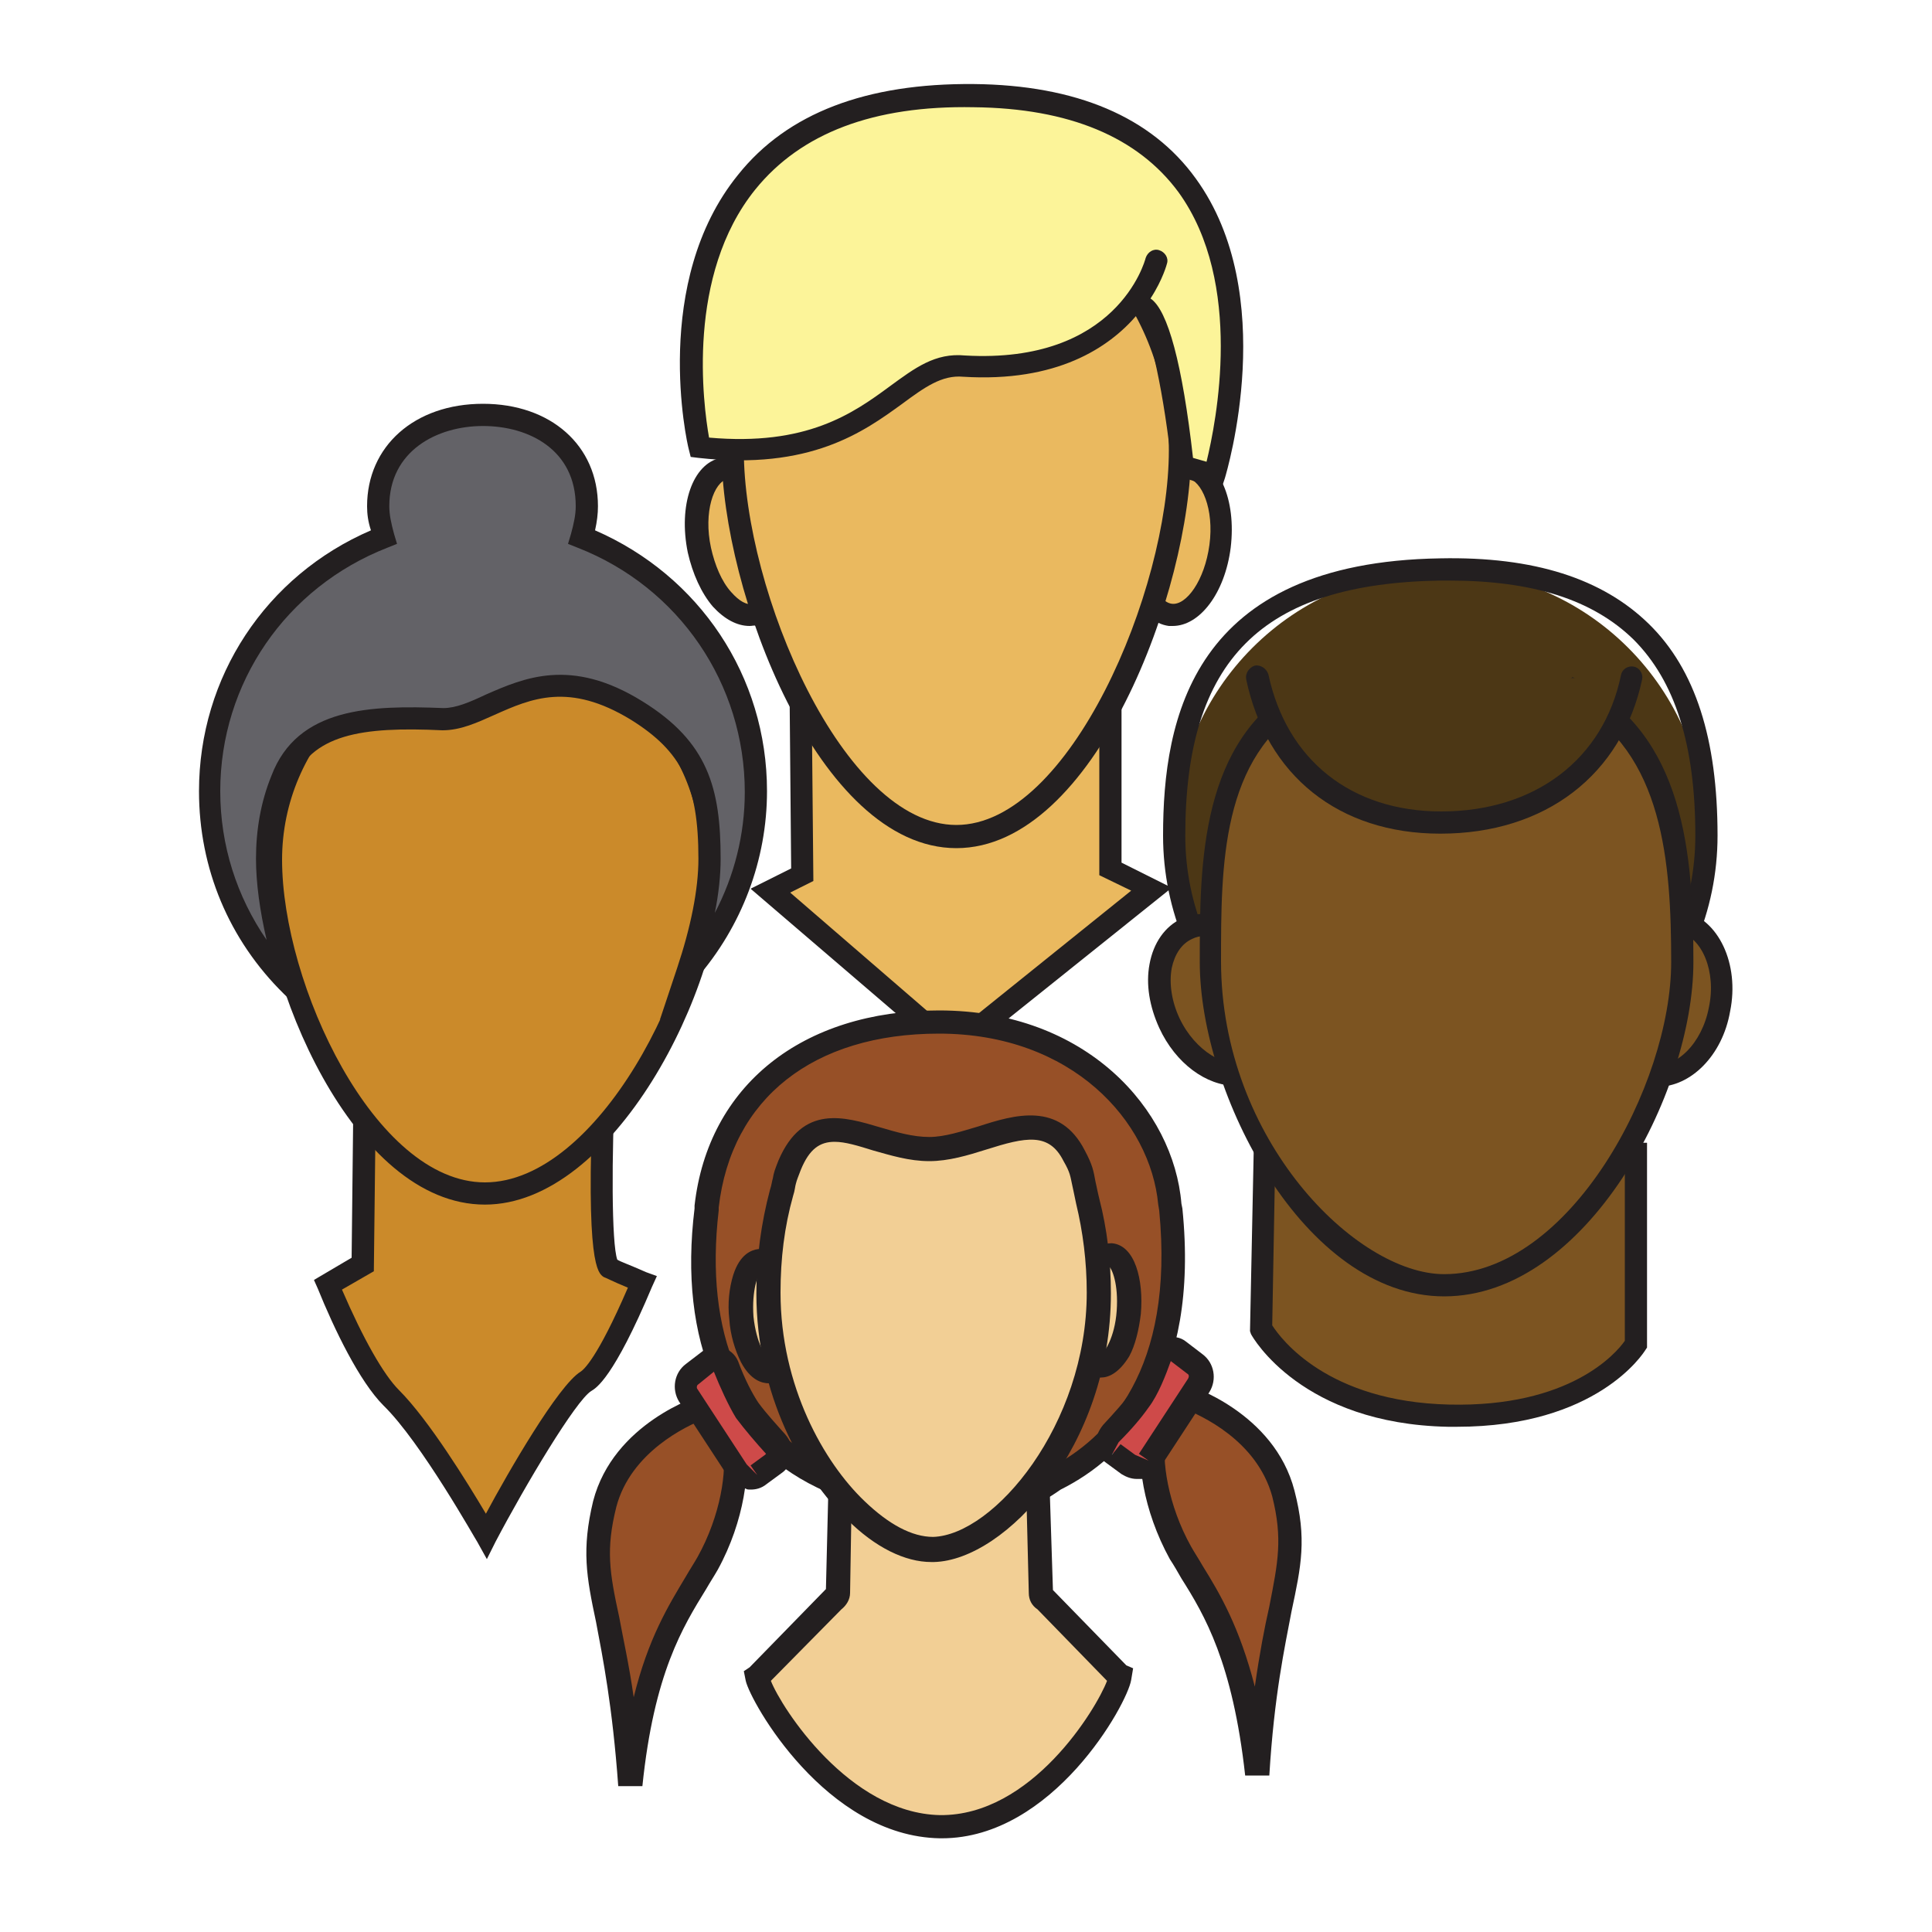 <?xml version="1.0" encoding="utf-8"?>
<!-- Generator: Adobe Illustrator 21.1.0, SVG Export Plug-In . SVG Version: 6.00 Build 0)  -->
<svg version="1.1" id="Layer_1" xmlns="http://www.w3.org/2000/svg" xmlns:xlink="http://www.w3.org/1999/xlink" x="0px" y="0px"
	 viewBox="0 0 200 200" style="enable-background:new 0 0 200 200;" xml:space="preserve">
<style type="text/css">
	.st0{fill:#EAB95F;}
	.st1{fill:#231F20;}
	.st2{fill:#FCF499;}
	.st3{fill:#7C5421;}
	.st4{fill:#4C3715;}
	.st5{fill:#CB8A2A;}
	.st6{fill:#636267;}
	.st7{fill:#975027;}
	.st8{fill:#F2CF95;}
	.st9{fill:#CE4A49;}
</style>
<g>
	<g>
		<polygon class="st0" points="79.8,92.2 98.7,108.5 119.2,92 114.9,89.9 114.9,69.3 82.9,68.7 83.1,90.5 		"/>
		<path class="st1" d="M98.7,110L77.7,92l4.2-2.1l-0.2-22.3l34.4,0.7v21l5.2,2.6L98.7,110z M81.8,92.4L98.7,107l18.4-14.8l-3.3-1.6
			V70.5L84,69.9l0.2,21.3L81.8,92.4z"/>
	</g>
	<g>
		<ellipse transform="matrix(0.979 -0.206 0.206 0.979 -9.901 16.976)" class="st0" cx="76.6" cy="56" rx="4.2" ry="7.7"/>
		<path class="st1" d="M77.6,64.8c-1.3,0-2.6-0.7-3.8-2c-1.2-1.4-2.1-3.4-2.6-5.6c-1-4.9,0.5-9.2,3.4-9.8c2.9-0.6,6.1,2.7,7.1,7.6
			c0.5,2.2,0.4,4.4-0.1,6.2c-0.6,2-1.8,3.3-3.3,3.6C78.1,64.7,77.9,64.8,77.6,64.8z M75.5,49.6c-0.1,0-0.2,0-0.2,0
			c-1.4,0.3-2.5,3.4-1.7,7.1c0.4,1.8,1.1,3.5,2.1,4.6c0.8,0.9,1.6,1.4,2.3,1.2c0.7-0.1,1.3-0.9,1.6-2c0.4-1.4,0.4-3.2,0.1-5
			C78.9,51.9,76.9,49.6,75.5,49.6z"/>
	</g>
	<g>
		<ellipse transform="matrix(0.124 -0.992 0.992 0.124 51.288 170.155)" class="st0" cx="122" cy="56" rx="7.7" ry="4.2"/>
		<path class="st1" d="M121.4,64.8c-0.1,0-0.3,0-0.4,0c-3-0.4-4.8-4.5-4.2-9.5c0.3-2.2,1-4.3,2.1-5.8c1.2-1.7,2.8-2.5,4.3-2.3
			c3,0.4,4.8,4.5,4.2,9.5C126.8,61.4,124.2,64.8,121.4,64.8z M122.7,49.5c-0.6,0-1.4,0.5-2,1.4c-0.9,1.2-1.5,2.9-1.7,4.7
			c-0.5,3.7,0.8,6.7,2.3,6.9c1.5,0.2,3.4-2.4,3.9-6.1c0.5-3.7-0.8-6.7-2.3-6.9C122.8,49.5,122.7,49.5,122.7,49.5z"/>
	</g>
	<g>
		<path class="st0" d="M122.1,46.6c0,15-10.4,40-23.1,40s-23.1-25-23.1-40S86.2,19.5,99,19.5S122.1,31.6,122.1,46.6z"/>
		<path class="st1" d="M99,87.8c-14.3,0-24.3-26.7-24.3-41.1C74.7,31,85.6,18.3,99,18.3s24.3,12.7,24.3,28.3
			C123.3,61.1,113.3,87.8,99,87.8z M99,20.6c-12.1,0-22,11.7-22,26c0,14.6,10.3,38.8,22,38.8s22-24.2,22-38.8
			C121,32.3,111.1,20.6,99,20.6z"/>
	</g>
	<g>
		<path class="st2" d="M119.7,26.8c0,0-3,12-19.9,11c-7-0.5-9.5,10.5-27.4,8.5c0,0-8.5-36.9,28.4-36.4c36.9,0.5,24.9,39.4,24.9,39.4
			l-3.2-1c0,0-1.7-16.4-4.3-16.8"/>
		<path class="st1" d="M126.4,50.7l-5-1.6l-0.1-0.7c-0.7-7-2.3-15-3.5-15.8c0,0-0.1,0-0.1,0c-2.9,3.4-8.3,7-18,6.4
			c-2.2-0.2-4,1.1-6.3,2.8c-4,2.9-9.5,6.9-21.1,5.6l-0.8-0.1l-0.2-0.8c-0.2-0.7-3.9-17.3,5.1-28.4c5.1-6.4,13.3-9.5,24.4-9.4
			c10.6,0.1,18.4,3.4,23,9.8c8.7,12,3.2,30.3,3,31L126.4,50.7z M123.5,47.4l1.4,0.4c1-4.1,3.9-18.5-2.9-27.9
			c-4.2-5.7-11.3-8.7-21.2-8.8c-10.4-0.2-17.9,2.7-22.6,8.5c-7.2,8.9-5.4,22.3-4.8,25.7c10.1,0.9,14.9-2.5,18.7-5.3
			c2.6-1.9,4.7-3.5,7.8-3.2c15.7,0.9,18.6-9.7,18.7-10.1c0.2-0.6,0.8-1,1.4-0.8c0.6,0.2,1,0.8,0.8,1.4c0,0-0.4,1.6-1.7,3.6
			C120.9,32.1,122.4,37.7,123.5,47.4z"/>
	</g>
</g>
<g>
	<g>
		<path class="st3" d="M130.9,119.5l-0.3,18c0,0,4.7,8.7,19.4,9c14.7,0.3,19.4-7.4,19.4-7.4v-19.7H130.9z"/>
		<path class="st1" d="M150.8,147.7c-0.3,0-0.6,0-0.9,0c-15.1-0.3-20.2-9.2-20.4-9.6l-0.1-0.3l0.4-19.5h40.7v21.2l-0.2,0.3
			C170.1,140.1,165.3,147.7,150.8,147.7z M131.7,137.2c0.9,1.4,5.7,7.9,18.3,8.2c12.5,0.3,17.3-5.3,18.2-6.6v-18.2H132L131.7,137.2z
			"/>
	</g>
	<g>
		<circle class="st4" cx="149.1" cy="86.5" r="27.5"/>
		<path class="st1" d="M149.1,115.2c-15.8,0-28.7-12.9-28.7-28.7c0-12.1,3-28.3,28.7-28.7c9.7-0.2,16.8,2.1,21.6,6.8
			c4.8,4.7,7.1,11.9,7.1,21.9C177.8,102.3,164.9,115.2,149.1,115.2z M150,60.1c-0.3,0-0.6,0-0.9,0c-18.5,0.3-26.4,8.2-26.4,26.4
			c0,14.6,11.8,26.4,26.4,26.4c14.6,0,26.4-11.8,26.4-26.4c0-9.4-2.1-16-6.4-20.3C164.9,62.1,158.7,60.1,150,60.1z"/>
	</g>
	<g>
		
			<ellipse transform="matrix(0.203 -0.979 0.979 0.203 36.283 251.238)" class="st3" cx="172.4" cy="103.3" rx="8.1" ry="5.8"/>
		<path class="st1" d="M171.6,112.5c-0.4,0-0.7,0-1.1-0.1c-1.9-0.4-3.4-1.7-4.3-3.8c-0.9-1.9-1.1-4.3-0.6-6.6c1-5,4.9-8.4,8.6-7.7
			c3.7,0.8,5.9,5.5,4.9,10.4h0C178.3,109.3,175,112.5,171.6,112.5z M173.2,96.5c-2.3,0-4.6,2.5-5.3,5.9c-0.4,1.9-0.2,3.8,0.4,5.3
			c0.6,1.4,1.6,2.3,2.7,2.5c2.5,0.5,5.2-2.2,5.9-5.9h0c0.8-3.7-0.7-7.3-3.1-7.8C173.6,96.5,173.4,96.5,173.2,96.5z M178.1,104.5
			L178.1,104.5L178.1,104.5z"/>
	</g>
	<g>
		
			<ellipse transform="matrix(0.906 -0.422 0.422 0.906 -31.895 63.022)" class="st3" cx="126.3" cy="103.5" rx="5.8" ry="8.1"/>
		<path class="st1" d="M127.9,112.4c-3,0-6.2-2.3-7.9-6c-1-2.2-1.4-4.5-1-6.6c0.4-2.2,1.6-3.9,3.3-4.7c1.7-0.8,3.8-0.6,5.7,0.5
			c1.8,1,3.4,2.8,4.4,5l0,0c2.2,4.6,1.1,9.7-2.4,11.3C129.5,112.2,128.7,112.4,127.9,112.4z M124.7,96.9c-0.5,0-0.9,0.1-1.3,0.3
			c-1.1,0.5-1.8,1.6-2.1,3c-0.3,1.6,0,3.5,0.8,5.2c1.6,3.4,4.9,5.4,7.1,4.4c2.3-1.1,2.8-4.8,1.3-8.3c-0.8-1.8-2.1-3.2-3.5-4
			C126.2,97.1,125.4,96.9,124.7,96.9z"/>
	</g>
	<g>
		<path class="st3" d="M174.2,99.6c0,13.7-11.2,33.5-24.7,33.5c-13.5,0-24.2-19.8-24.2-33.5c0-10.2,0-22.4,10-27.9
			c3.4,1.6,8,2.3,14,2.3c5.8,0,10-0.3,13.6-2.6C173.5,76.8,174.2,89.3,174.2,99.6z"/>
		<path class="st1" d="M149.5,134.2c-14.5,0-25.3-21-25.3-34.6c0-10.3,0-23.1,10.6-28.9l0.5-0.3l0.5,0.2c3.2,1.5,7.6,2.2,13.5,2.2
			c5.3,0,9.6-0.2,13-2.4l0.5-0.3l0.6,0.3c11,5.6,11.9,18,11.9,29.2C175.3,113.2,164.2,134.2,149.5,134.2z M135.4,73
			c-9,5.3-9,16.6-9,26.5c0,18.5,14,32.4,23.1,32.4c13,0,23.5-19.6,23.5-32.3c0-10.3-0.8-21.7-10.1-26.8c-3.8,2.2-8.2,2.4-13.6,2.4
			C143.3,75.2,138.9,74.5,135.4,73z"/>
	</g>
	<g>
		<path class="st4" d="M168.8,70.2c-1.9,9.5-9.7,15-19.7,15c-10,0-17-5.8-19-15.1"/>
		<path class="st1" d="M149.1,86.3c-10.5,0-18-6-20.1-16c-0.1-0.6,0.3-1.2,0.9-1.4c0.6-0.1,1.2,0.3,1.4,0.9
			c1.9,8.9,8.6,14.2,17.9,14.2c9.7,0,16.8-5.4,18.6-14.1c0.1-0.6,0.7-1,1.3-0.9c0.6,0.1,1,0.7,0.9,1.3
			C167.9,80.2,160,86.3,149.1,86.3z"/>
	</g>
</g>
<g>
	<g>
		<path class="st5" d="M40.5,144.7c4,4,9.8,14.3,9.8,14.3s7.8-14.5,10.4-16.1c1.7-1,4.2-6.5,5.9-10.3c-1.5-0.6-2.9-1.1-3.4-1.5
			c-1.4-0.9-0.5-19.7-0.5-19.7l-24.9,1.7l-0.2,17.6L34,133C35.6,136.9,38.1,142.3,40.5,144.7z"/>
		<path class="st1" d="M50.4,161.4l-1-1.8c-0.1-0.1-5.8-10.3-9.7-14.1c-2.5-2.5-5.1-7.9-6.8-12.1l-0.4-0.9l3.9-2.3l0.2-18l27.2-1.9
			l-0.1,1.3c-0.4,8.1-0.4,17.1,0.2,18.8c0.3,0.2,1.2,0.5,3,1.3l1.1,0.4l-0.5,1.1c-4,9.5-5.8,10.5-6.3,10.8c-1.6,1-6.8,9.7-9.9,15.6
			L50.4,161.4z M35.4,133.5c2.2,5.1,4.3,8.8,5.9,10.4c3.1,3.1,7.1,9.6,9,12.8c2.3-4.3,7.5-13.3,9.8-14.7c0.3-0.2,1.7-1.3,4.9-8.7
			c-1.7-0.7-2.2-1-2.5-1.1c-0.6-0.4-1.9-1.2-1.1-19.4l-22.5,1.6l-0.2,17.2L35.4,133.5z"/>
	</g>
	<g>
		<path class="st5" d="M73.8,89c0,12.6-10.9,34.6-23.6,34.6S28.1,101.6,28.1,89s10.2-22.9,22.9-22.9S73.8,76.4,73.8,89z"/>
		<path class="st1" d="M50.2,124.7c-13.7,0-23.3-23.2-23.3-35.7c0-13.2,10.8-24,24-24c13.2,0,24,10.8,24,24
			C74.9,102.5,63.4,124.7,50.2,124.7z M50.9,67.3C39,67.3,29.2,77,29.2,89c0,12.9,9.6,33.4,21,33.4c11.6,0,22.4-20.9,22.4-33.4
			C72.7,77,62.9,67.3,50.9,67.3z"/>
	</g>
	<g>
		<path class="st6" d="M27.7,88.8c0-2.9,0.5-5.7,1.5-8.2c2.4-6.1,8.9-6.6,16.6-6.3c5.1,0,10-7.1,20-0.9c6,3.7,7.5,7.8,7.5,15.3
			c0,3.4-0.8,7.5-2.2,11.6c4.4-5,7-11.5,7-18.6c0-12-7.5-22.2-18-26.3c0.3-1,0.5-2.1,0.5-3.2c0-6-4.8-9.4-10.8-9.4
			s-10.9,3.5-10.9,9.4c0,1.1,0.2,2.2,0.5,3.2c-10.5,4.1-18,14.3-18,26.3c0,7.9,3.2,15,8.5,20.2C28.6,97.4,27.7,92.7,27.7,88.8z"/>
		<path class="st1" d="M32.8,106.2l-3.4-3.3c-5.7-5.6-8.8-13-8.8-21c0-11.8,6.9-22.3,17.8-27C38.1,54,38,53.2,38,52.4
			c0-6.2,4.9-10.6,12-10.6c7,0,11.9,4.3,11.9,10.6c0,0.8-0.1,1.6-0.3,2.5c10.8,4.7,17.8,15.1,17.8,27c0,7.1-2.6,14-7.3,19.4
			l-3.8,4.3l1.8-5.4c1.4-4.2,2.2-8.1,2.2-11.3c0-7.6-1.7-11.1-7-14.4c-6.4-3.9-10.3-2.2-14.1-0.5c-1.8,0.8-3.5,1.6-5.4,1.6
			c-8.4-0.4-13.6,0.4-15.6,5.5c-1,2.5-1.4,5.1-1.4,7.8c0,3.7,0.9,8.2,2.4,12.8L32.8,106.2z M50,44.1c-4.8,0-9.7,2.6-9.7,8.3
			c0,0.9,0.2,1.8,0.5,2.9l0.3,1l-1,0.4c-10.5,4.1-17.3,14-17.3,25.2c0,5.6,1.7,10.9,4.8,15.4c-0.7-3-1.1-5.9-1.1-8.4
			c0-3,0.5-5.9,1.6-8.6c2.7-7.1,10.3-7.3,17.8-7c1.3,0,2.7-0.6,4.4-1.4c3.9-1.7,8.8-3.9,16.2,0.7c6.8,4.2,8.1,9,8.1,16.3
			c0,1.7-0.2,3.6-0.6,5.6c2-3.8,3.1-8.1,3.1-12.5c0-11.2-6.8-21.2-17.3-25.3l-1-0.4l0.3-1c0.3-1.1,0.5-2,0.5-2.9
			C59.6,46.6,54.8,44.1,50,44.1z"/>
	</g>
</g>
<g>
	<g>
		<g>
			<g>
				<path class="st7" d="M109.1,153.1c15-7.5,12.2-25.8,12-28.5c-0.7-9.1-9.4-18.8-23.9-18.8c-14.5,0-22.8,8.1-24.1,19.1
					c-0.3,2.7-3,20.7,12,28c5.2,2.5,12.2,5.2,12.2,5.2S104.1,156.6,109.1,153.1z"/>
				<path class="st1" d="M97.3,159.4l-0.4-0.1c-0.1,0-7.1-2.8-12.3-5.3c-9.9-4.8-14.4-15.1-12.7-28.9l0-0.3
					c1.4-12.4,11.1-20.2,25.3-20.2c15.3,0,24.3,10.3,25.1,20l0.1,0.5c1.8,17.8-5.8,25.7-12.6,29.1c-5.1,3.6-11.8,5.1-12.1,5.1
					L97.3,159.4z M97.2,107c-13,0-21.5,6.7-22.8,18l0,0.3c-1.5,12.8,2.5,22.1,11.3,26.4c4.5,2.1,10.3,4.5,11.8,5.1
					c1.4-0.4,6.8-1.9,10.9-4.7l0.2-0.1c6.1-3.1,13-10.2,11.4-26.7l-0.1-0.6C119.1,116.1,111,107,97.2,107z"/>
			</g>
			<g>
				<path class="st8" d="M107.4,152.3l0.3,12.6c0,0.3,0.2,0.6,0.5,0.7l7.8,8c0.6,0.3-7,15.7-18.7,15.5
					c-11.7-0.2-19.4-15.2-18.8-15.5l7.8-8c0.3-0.1,0.5-0.4,0.5-0.7l0.3-12.6c0-0.4,0.4-0.8,0.8-0.8h18.8
					C107,151.6,107.4,151.9,107.4,152.3z"/>
				<path class="st1" d="M97.5,190.3c-0.1,0-0.1,0-0.2,0c-11.8-0.2-19.6-14.1-20.1-16.3l-0.2-1l0.6-0.4l7.9-8.1l0.3-12.3
					c0-1.1,0.9-2,2-2h18.8c1.1,0,2,0.9,2,2l0.4,12.4l7.6,7.8l0.7,0.3l-0.2,1.2C116.7,176.4,109,190.3,97.5,190.3z M79.8,174
					c1.1,2.8,8.1,13.7,17.5,13.9c9.5,0.1,16.2-11,17.3-13.9l-7.2-7.4c-0.6-0.4-0.9-1-0.9-1.7l-0.3-12.1H88.2L88,164.9
					c0,0.7-0.4,1.3-0.9,1.7L79.8,174z M108.9,164.9L108.9,164.9L108.9,164.9z"/>
			</g>
			<g>
				
					<ellipse transform="matrix(0.995 -9.536231e-02 9.536231e-02 0.995 -12.63 8.168)" class="st8" cx="79.1" cy="136.2" rx="2.4" ry="5.7"/>
				<path class="st1" d="M79.6,143.2c-0.7,0-1.9-0.3-2.9-2.2c-0.6-1.2-1.1-2.8-1.2-4.4l0,0c-0.2-1.7,0-3.3,0.4-4.6
					c0.7-2.2,1.9-2.6,2.6-2.7c0.7-0.1,2,0.1,3.1,2.2c0.6,1.2,1.1,2.8,1.2,4.4c0.3,3.5-0.6,7.1-3,7.3
					C79.7,143.2,79.7,143.2,79.6,143.2z M78.7,131.7c-0.2,0.2-0.9,1.8-0.7,4.6l0,0c0.3,2.8,1.3,4.3,1.7,4.4c0.2-0.2,0.9-1.8,0.7-4.6
					C80,133.3,79,131.9,78.7,131.7z"/>
			</g>
			<g>
				
					<ellipse transform="matrix(9.536231e-02 -0.995 0.995 9.536231e-02 -31.483 236.552)" class="st8" cx="114.4" cy="135.6" rx="5.7" ry="2.4"/>
				<path class="st1" d="M114,142.6c-0.1,0-0.1,0-0.2,0c-0.7-0.1-1.9-0.5-2.6-2.7c-0.4-1.3-0.5-2.9-0.4-4.6c0.2-1.7,0.6-3.3,1.2-4.4
					c1.1-2,2.4-2.2,3.1-2.2c2.4,0.2,3.3,3.8,3,7.3l0,0c-0.2,1.7-0.6,3.3-1.2,4.4C115.8,142.2,114.7,142.6,114,142.6z M114.8,131.1
					c-0.2,0.1-1.3,1.6-1.5,4.4c-0.3,2.8,0.5,4.4,0.8,4.6c0.2-0.1,1.3-1.6,1.5-4.4C115.8,132.9,115.1,131.3,114.8,131.1z
					 M116.8,135.8L116.8,135.8L116.8,135.8z"/>
			</g>
			<g>
				<path class="st8" d="M79.5,133.9c0,14.7,10.2,26.7,17.1,26.6c6.9-0.2,17.1-11.9,17.1-26.6c0-3.4-0.4-6.6-1.1-9.5
					c-0.6-2.5-0.3-2.6-1.4-4.7c-3.1-6.1-9.6-0.7-15-0.7c-5.9,0-11.4-5.4-14.5,1.7c-0.6,1.4-0.4,1.3-0.8,2.9
					C80,126.7,79.5,130.2,79.5,133.9z"/>
				<path class="st1" d="M96.4,161.7c-2.7,0-5.8-1.5-8.7-4.4c-4.6-4.4-9.4-12.9-9.4-23.4c0-3.7,0.5-7.3,1.4-10.7
					c0.2-0.6,0.2-0.9,0.3-1.2c0.1-0.6,0.2-0.9,0.6-1.9c2.5-5.8,6.8-4.5,10.5-3.4c1.7,0.5,3.4,1,5.1,1c1.6,0,3.4-0.6,5.1-1.1
					c3.7-1.2,8.4-2.6,11,2.5c0.8,1.5,0.9,2.1,1.1,3.2c0.1,0.4,0.2,1,0.4,1.8c0.8,3.1,1.2,6.4,1.2,9.8c0,15.8-10.9,27.6-18.3,27.8
					C96.6,161.7,96.5,161.7,96.4,161.7z M86.4,118.2c-1.5,0-2.6,0.7-3.5,2.9c-0.3,0.8-0.4,1-0.5,1.4c-0.1,0.3-0.1,0.7-0.3,1.3
					c-0.9,3.2-1.3,6.5-1.3,10c0,9.7,4.5,17.6,8.7,21.6c2.5,2.4,4.9,3.7,7.1,3.7c6.3-0.2,15.9-11.6,15.9-25.3c0-3.2-0.4-6.3-1.1-9.2
					c-0.2-0.9-0.3-1.5-0.4-1.9c-0.2-0.9-0.2-1.3-0.9-2.5c-1.5-3-3.9-2.5-8-1.2c-1.9,0.6-3.9,1.2-5.9,1.2c-2.1,0-4-0.6-5.8-1.1
					C88.8,118.6,87.5,118.2,86.4,118.2z"/>
			</g>
		</g>
	</g>
	<g>
		<path class="st7" d="M122.3,144.4c0,0,8.5,2.6,10.5,10.2c2.2,8.5-1.3,10.2-2.6,29.1c-1.5-14.1-5.4-18.4-7.9-23
			c-2.6-4.6-3.3-9.6-2.7-12.4C120.1,145.6,122.3,144.4,122.3,144.4z"/>
		<path class="st1" d="M128.9,183.8c-1.3-11.7-4.2-16.6-6.6-20.4c-0.4-0.7-0.8-1.4-1.2-2c-2.8-5.1-3.5-10.4-2.8-13.3
			c0.7-3.3,3.3-4.7,3.4-4.8l0.5-0.2l0.5,0.2c0.4,0.1,9.2,2.9,11.3,11c1.3,5,0.7,7.8-0.3,12.5c-0.7,3.7-1.8,8.7-2.3,17L128.9,183.8z
			 M122.5,145.8c-0.5,0.4-1.4,1.3-1.8,2.8c-0.5,2.5,0.2,7.2,2.6,11.5c0.4,0.7,0.8,1.3,1.2,2c1.8,2.9,3.8,6.3,5.4,12.5
			c0.5-3.5,1-6.1,1.5-8.3c0.9-4.6,1.4-7,0.3-11.4C130.1,149.1,124.3,146.5,122.5,145.8z"/>
	</g>
	<g>
		<path class="st9" d="M115.3,150.5c-0.7-0.5-0.8-1.5-0.2-2.2c0.9-0.9,2.1-2.3,2.9-3.4c0.9-1.2,1.7-3.2,2.2-4.6
			c0.3-0.7,1.2-1,1.8-0.5l1.7,1.3c0.7,0.5,0.8,1.5,0.4,2.2l-5.1,7.8c-0.5,0.7-1.4,0.9-2.2,0.4L115.3,150.5z"/>
		<path class="st1" d="M117.7,153.1c-0.6,0-1.1-0.2-1.6-0.5l-1.5-1.1c-0.6-0.4-1.1-1.1-1.1-1.9c-0.1-0.8,0.2-1.5,0.7-2.1
			c1.2-1.3,2.2-2.4,2.8-3.3c0.6-0.9,1.3-2.4,2.1-4.3c0.3-0.7,0.9-1.2,1.6-1.4c0.7-0.2,1.5-0.1,2.1,0.4l1.7,1.3
			c1.2,0.9,1.5,2.6,0.7,3.9l-5.1,7.8c-0.4,0.6-1.1,1.1-1.8,1.2C118.1,153.1,117.9,153.1,117.7,153.1z M116,149.5l1.5,1.1l1.4,0.6
			l-1-0.7l5.1-7.8c0.1-0.2,0.1-0.4-0.1-0.5l-1.7-1.3c-0.5,1.4-1.3,3.5-2.3,4.8c-0.7,1-1.7,2.2-3.1,3.6l-0.7,1.3L116,149.5z"/>
	</g>
	<g>
		<path class="st7" d="M73,145.5c0,0-8.5,2.6-10.5,10.2c-2.2,8.5,1.3,10.2,2.6,29.1c1.5-14.1,5.4-18.4,7.9-23
			c2.6-4.6,3.3-9.6,2.7-12.4C75.2,146.7,73,145.5,73,145.5z"/>
		<path class="st1" d="M66.5,184.9l-2.5,0c-0.6-8.3-1.6-13.3-2.3-17c-1-4.7-1.5-7.5-0.3-12.5c2.1-8.1,10.9-10.9,11.3-11l0.5-0.2
			l0.5,0.2c0.1,0.1,2.7,1.5,3.4,4.8c0.6,2.8,0,8.2-2.8,13.3c-0.4,0.7-0.8,1.3-1.2,2C70.7,168.4,67.7,173.2,66.5,184.9z M72.9,146.9
			c-1.8,0.7-7.6,3.4-9.1,9.1c-1.1,4.4-0.7,6.8,0.3,11.4c0.4,2.2,1,4.8,1.5,8.3c1.5-6.1,3.6-9.5,5.4-12.5c0.4-0.7,0.8-1.3,1.2-2
			c2.4-4.3,3.1-9,2.6-11.5C74.3,148.2,73.4,147.3,72.9,146.9z"/>
	</g>
	<g>
		<path class="st9" d="M80.1,151.7c0.7-0.5,0.8-1.5,0.2-2.2c-0.9-0.9-2.1-2.3-2.9-3.4c-0.9-1.2-1.7-3.2-2.2-4.6
			c-0.3-0.7-1.2-1-1.8-0.5l-1.7,1.3c-0.7,0.5-0.8,1.5-0.4,2.2l5.1,7.8c0.5,0.7,1.4,0.9,2.2,0.4L80.1,151.7z"/>
		<path class="st1" d="M77.7,154.2c-0.2,0-0.4,0-0.5-0.1c-0.7-0.1-1.4-0.6-1.8-1.2l-5.1-7.8c-0.8-1.3-0.5-3,0.7-3.9l1.7-1.3
			c0.6-0.5,1.4-0.6,2.1-0.4c0.7,0.2,1.3,0.7,1.6,1.4c0.7,1.9,1.5,3.4,2.1,4.3c0.8,1.1,2,2.4,2.8,3.3c0.5,0.6,0.8,1.3,0.7,2.1
			c-0.1,0.8-0.5,1.5-1.1,1.9l-1.5,1.1C78.8,154.1,78.2,154.2,77.7,154.2z M73.9,142l-1.6,1.3c-0.2,0.1-0.2,0.4-0.1,0.5l5.1,7.8
			l1.1,1.1l-0.7-1l1.5-1.1c0,0,0.1-0.1,0.1-0.1c-1-1.1-2.2-2.5-3.1-3.7C75.4,145.5,74.5,143.5,73.9,142z"/>
	</g>
</g>
</svg>
